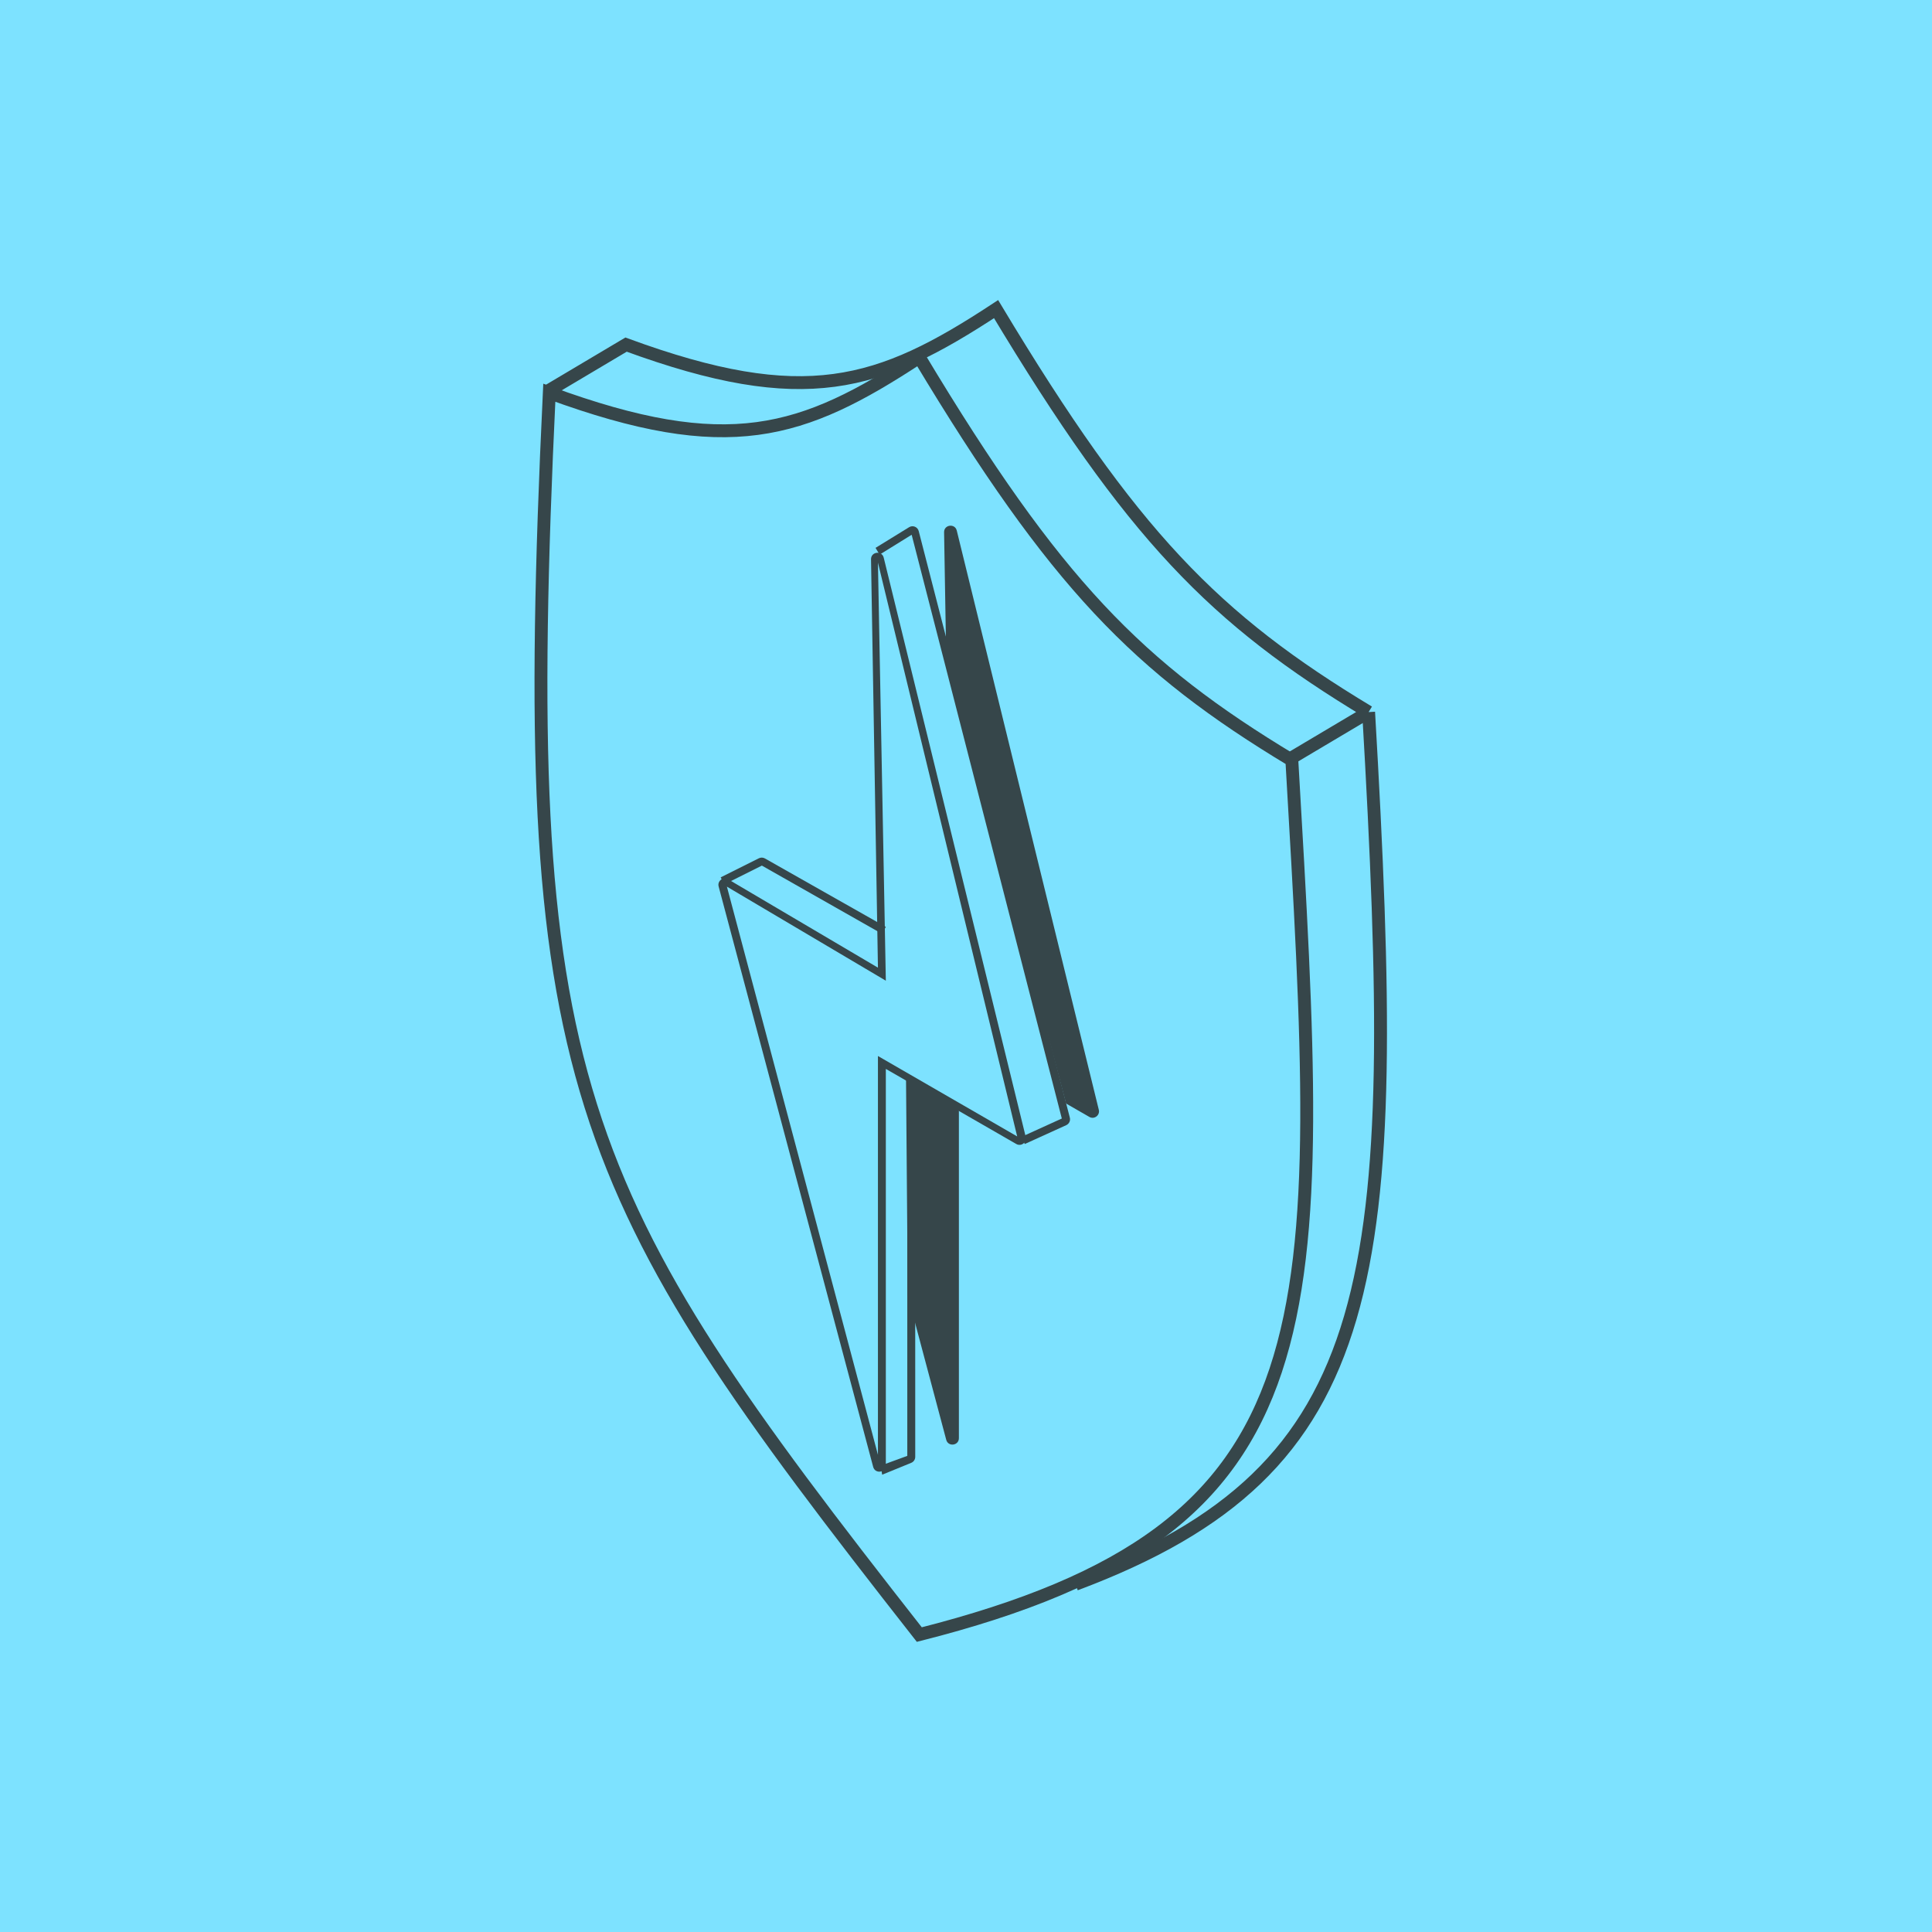<svg width="150" height="150" viewBox="0 0 150 150" fill="none" xmlns="http://www.w3.org/2000/svg">
<rect width="150" height="150" fill="#7DE2FF"/>
<path d="M71.375 126.908C44.221 92.278 40.089 84.21 42.647 30.493C56.523 35.584 62.27 33.722 71.375 27.738C81.949 45.339 88.332 51.813 100.299 59.024C102.857 103.1 104.038 118.644 71.375 126.908Z" stroke="#36464A"/>
<path d="M83.5 123C107.5 114 108.817 99.361 106.259 55.286M106.259 55.286C94.292 48.075 87.909 41.6 77.335 24C68.23 29.984 62.482 31.846 48.607 26.755L42.647 30.297M106.259 55.286L100.299 58.828" stroke="#36464A"/>
<path d="M56 68.5L68.5 114L68 82L79 88.5L68 43L68.5 76L56 68.5Z" fill="#7DE2FF"/>
<path fill-rule="evenodd" clip-rule="evenodd" d="M74.448 86.166L74.448 111.658C74.448 112.243 73.616 112.352 73.465 111.786L70.48 100.574L70.344 83.818L74.448 86.166ZM73.453 50.441L73.299 41.323C73.289 40.727 74.142 40.617 74.284 41.195L85.311 86.165C85.416 86.592 84.957 86.937 84.576 86.717L82.768 85.677L73.453 50.441Z" fill="#36464A"/>
<path fill-rule="evenodd" clip-rule="evenodd" d="M67.626 43.425C67.616 42.829 68.47 42.719 68.612 43.298L79.638 88.267C79.743 88.694 79.285 89.039 78.903 88.819L68.776 82.99L68.776 113.76C68.776 114.345 67.943 114.454 67.793 113.889L55.795 68.827C55.68 68.394 56.147 68.04 56.533 68.267L68.163 75.129L67.626 43.425ZM56.437 68.839L68.776 76.141L68.163 43.682L78.974 88.231L68.163 81.988L68.163 112.95L56.437 68.839Z" fill="#36464A"/>
<path fill-rule="evenodd" clip-rule="evenodd" d="M71.329 41.233C71.245 40.907 70.869 40.756 70.583 40.932L67.977 42.536L68.292 43.061L70.781 41.519L82.439 86.841L79.307 88.265L79.561 88.822L82.784 87.357C83.005 87.256 83.122 87.012 83.062 86.777L71.329 41.233Z" fill="#36464A"/>
<path fill-rule="evenodd" clip-rule="evenodd" d="M59.388 66.649C59.243 66.567 59.067 66.563 58.918 66.637L55.954 68.119L56.228 68.667L59.152 67.205L68.491 72.508L68.772 71.964L59.388 66.649ZM71.055 83.817L70.442 83.824L70.442 113.034L68.378 113.79L68.491 114.495L70.748 113.574C70.936 113.497 71.059 113.314 71.059 113.111L71.055 83.817Z" fill="#36464A"/>
</svg>
